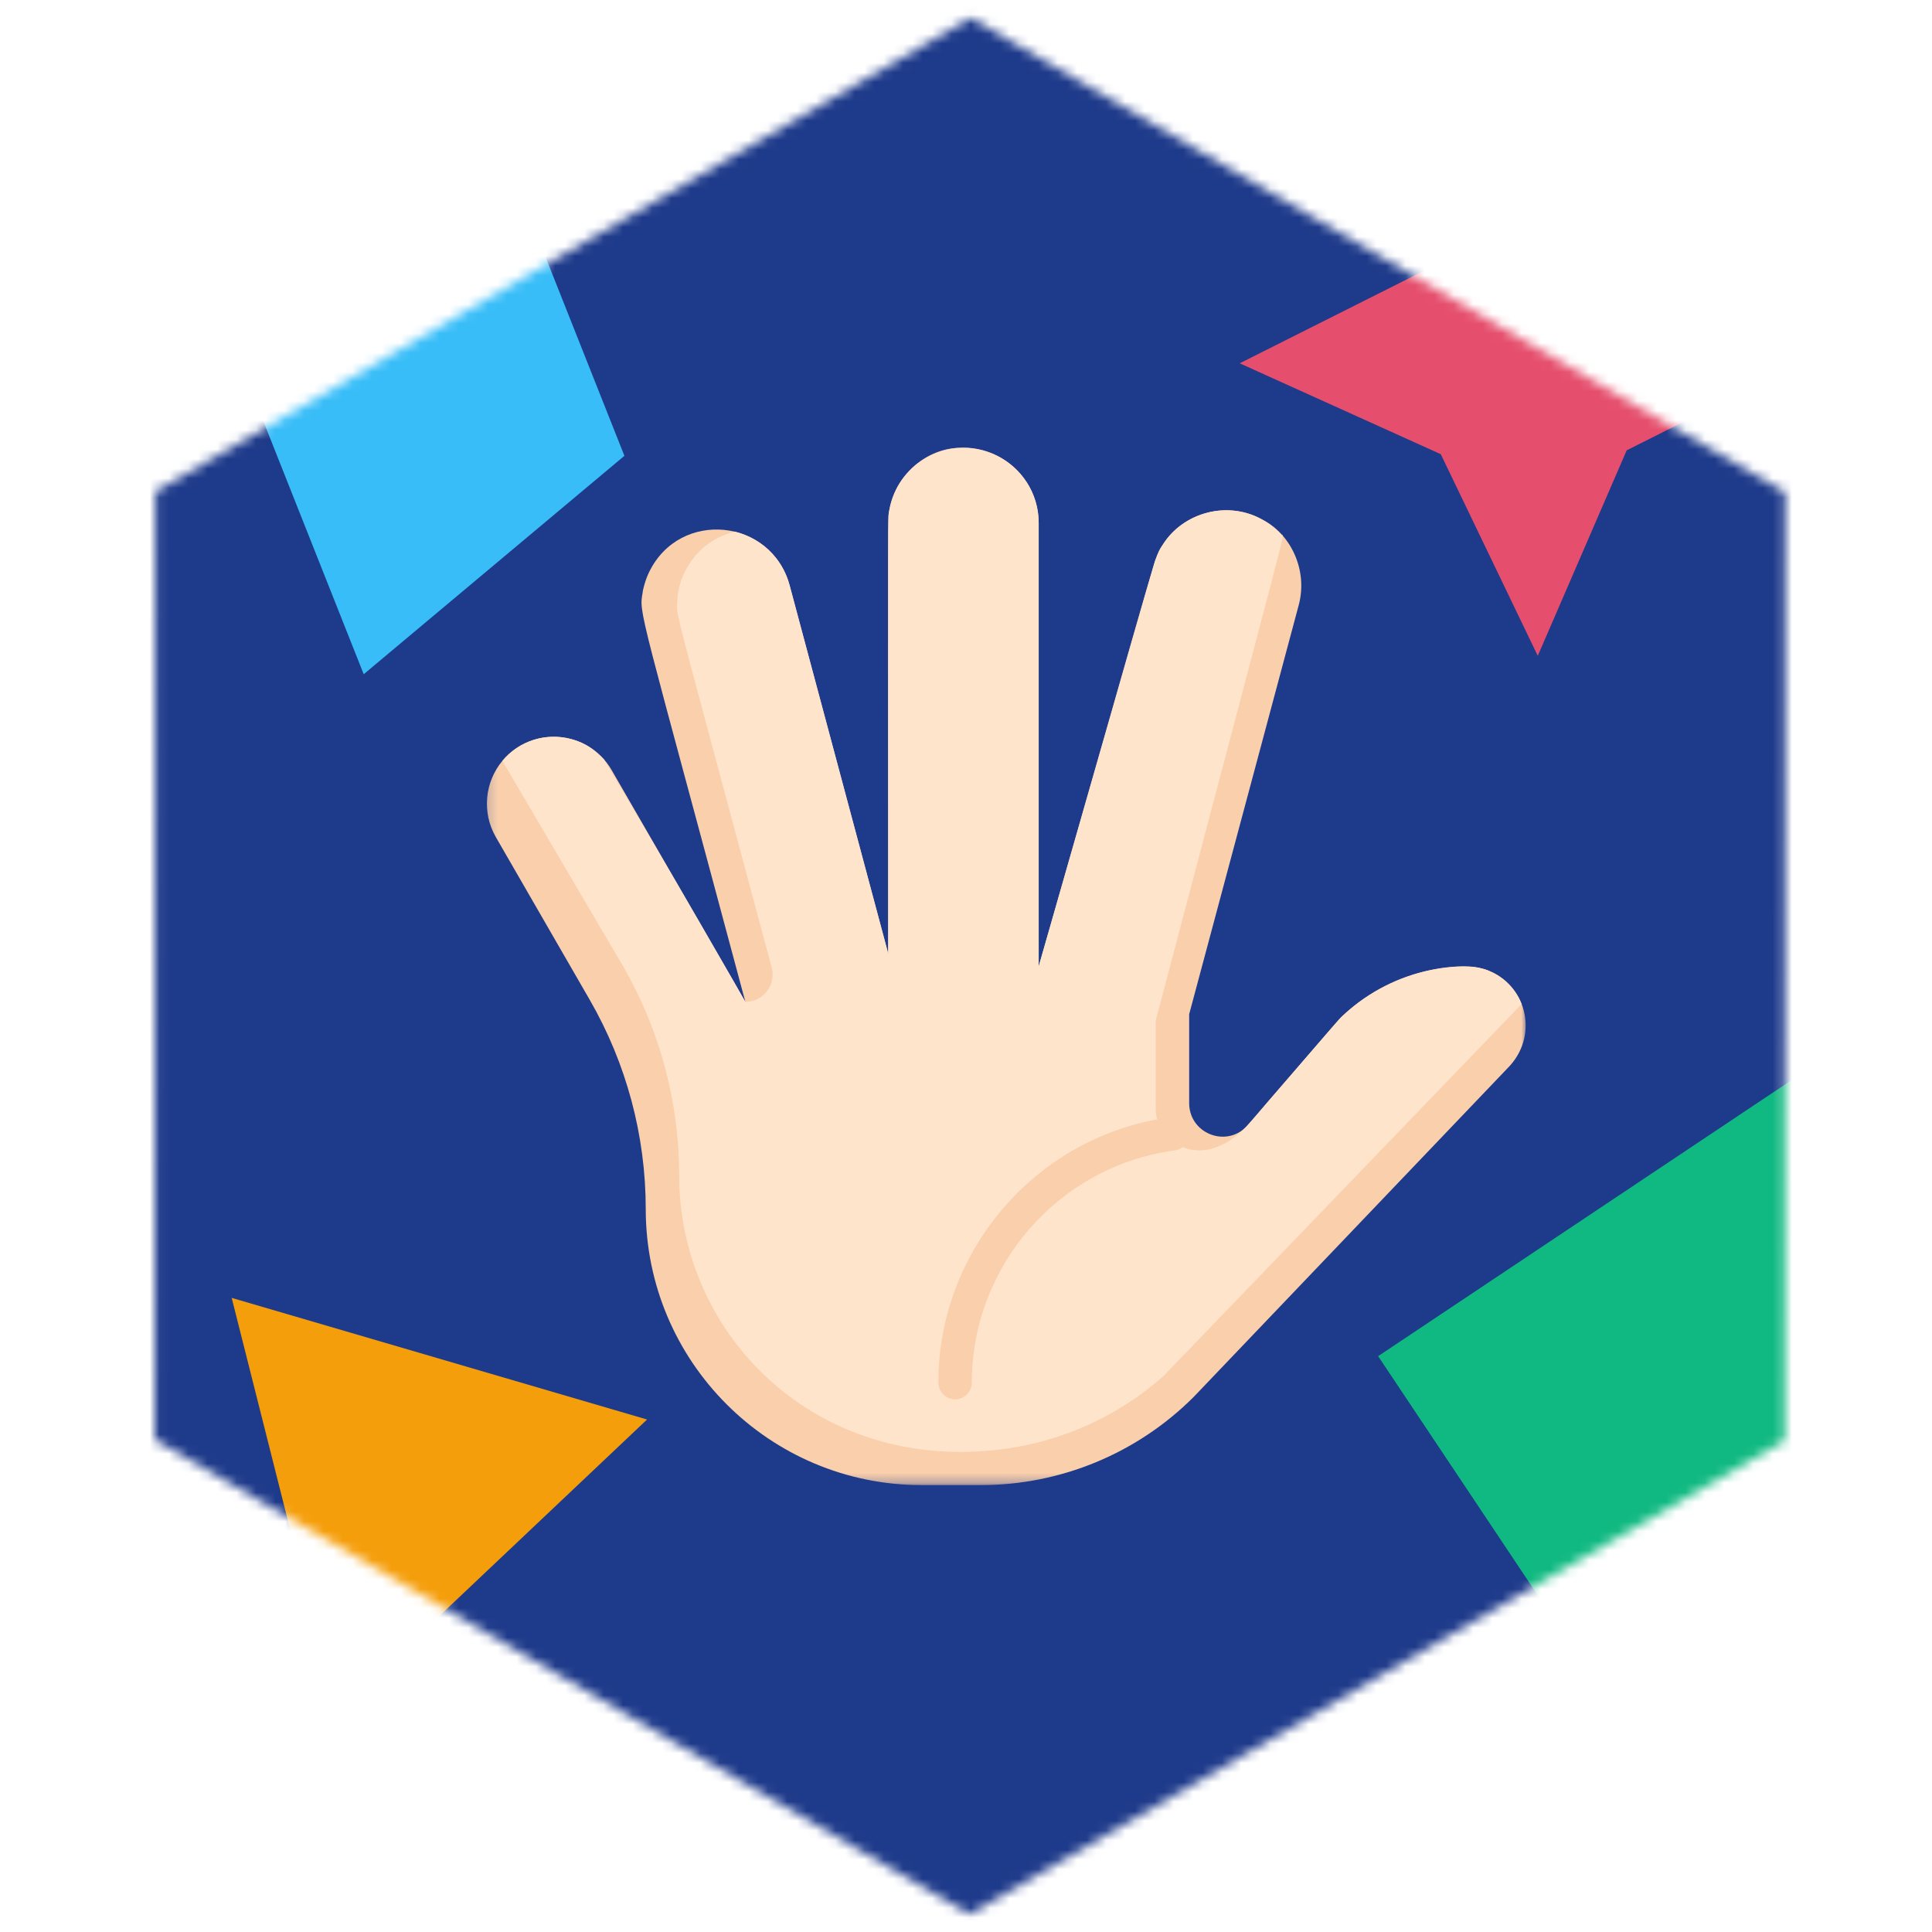 <svg width="200" height="200" viewBox="0 0 200 200" fill="none" xmlns="http://www.w3.org/2000/svg">
<g clip-path="url(#clip0_41_765)">
<mask id="mask0_41_765" style="mask-type:alpha" maskUnits="userSpaceOnUse" x="16" y="1" width="169" height="198">
<path d="M100.476 1.841L184.806 50.968L184.751 149.133L100.366 198.167L16.034 149.035L16.088 50.874L100.476 1.841Z" fill="#10B981"/>
</mask>
<g mask="url(#mask0_41_765)">
<circle cx="101.416" cy="98.797" r="100.031" fill="#1E3A8A"/>
<mask id="mask1_41_765" style="mask-type:luminance" maskUnits="userSpaceOnUse" x="50" y="46" width="109" height="108">
<path d="M50.175 46.309H158.064V153.726H50.175V46.309Z" fill="white"/>
</mask>
<g mask="url(#mask1_41_765)">
<path d="M156.061 110.581L123.574 144.605C117.73 150.452 109.805 153.737 101.541 153.737H95.408C79.636 153.737 66.847 140.941 66.847 125.159C66.847 117.553 64.846 110.084 61.046 103.497L51.332 86.659C49.845 84.083 50.196 80.926 52.017 78.752C55.075 75.091 60.9 75.534 63.325 79.732C77.463 104.236 61.091 75.86 77.159 103.71C66.089 62.369 66.137 63.582 66.527 61.34C66.527 61.116 66.81 59.996 67.201 59.215C70.389 52.66 79.891 53.688 81.74 60.585C82.317 62.74 91.389 96.624 91.945 98.702C91.945 51.493 91.912 53.879 92.008 53.154C92.549 49.108 96.076 46.362 99.335 46.362C103.847 46.142 107.524 49.731 107.524 54.146V100.044C120.546 54.592 119.466 57.778 120.428 56.31C122.454 53.098 127.037 51.751 130.689 53.8C133.588 55.254 135.419 58.991 134.444 62.637L123.103 104.99V114.197C123.103 117.285 126.83 118.83 129.011 116.647C139.482 104.518 138.547 105.571 139.047 105.102C144.467 100.077 151.835 99.338 154.271 100.557C158.123 102.213 159.291 107.35 156.061 110.581Z" fill="#F9CFAC"/>
</g>
<path d="M157.517 103.94L120.384 142.505C115.718 146.611 109.943 149.222 103.811 150.013C84.484 152.528 70.309 138.2 70.309 121.695C70.309 114.089 68.308 106.619 64.508 100.033C51.404 77.732 52.164 79.039 52.017 78.752C53.722 76.713 56.494 75.782 59.167 76.518C60.667 76.929 61.527 77.616 62.503 78.591C69.857 90.915 77.181 103.71 77.159 103.71C79.015 103.71 80.366 101.949 79.886 100.155C69.55 61.558 70.038 63.957 70.108 62.291C70.168 59.853 71.591 57.258 73.913 55.902C74.888 55.329 75.97 55.03 76.058 55.029C78.732 55.681 80.976 57.738 81.74 60.585C82.757 64.385 90.845 94.595 91.946 98.703C91.946 49.818 91.894 53.789 92.067 52.767C92.277 51.597 92.769 50.496 93.333 49.705C94.003 48.727 94.904 48.016 94.925 48.016C100.206 43.939 107.524 47.804 107.524 54.146V100.045C120.157 55.949 119.48 58.269 119.597 57.965C121.442 52.705 128.485 50.863 132.672 55.366C132.938 55.666 133.866 51.677 119.641 105.639V114.847C119.641 117.496 122.595 120.054 126.008 118.725C128.301 117.831 129.586 115.982 131.344 113.947C139.253 104.786 138.308 105.863 138.857 105.285C141.159 103.057 144.163 101.324 147.605 100.527C149.055 100.195 151.347 99.901 152.751 100.116C154.655 100.41 156.225 101.562 157.114 103.103C157.36 103.517 157.507 103.918 157.517 103.94Z" fill="#FFE4CC"/>
<path d="M98.869 144.86C97.913 144.86 97.138 144.085 97.138 143.129C97.138 129.294 107.458 117.485 121.143 115.661C122.093 115.536 122.96 116.201 123.088 117.149C123.213 118.097 122.547 118.968 121.6 119.094C109.628 120.69 100.601 131.023 100.601 143.129C100.601 144.085 99.825 144.86 98.869 144.86Z" fill="#F9CFAC"/>
<path d="M192.824 106.899L226.316 157.062L176.154 190.553L142.663 140.39L192.824 106.899Z" fill="#10B981"/>
<path d="M23.984 134.356L66.983 146.948L34.836 177.356L23.984 134.356Z" fill="#F59E0B"/>
<path d="M188.818 36.358L168.394 46.619L159.189 67.891L149.149 47.019L128.334 37.609L148.76 27.35L157.966 6.078L168.006 26.951L188.818 36.358Z" fill="#E54F6D"/>
<path d="M23.984 35.335L50.972 12.725L64.638 47.186L37.651 69.796L23.984 35.335Z" fill="#38BDF8"/>
</g>
</g>
<defs>
<clipPath id="clip0_41_765">
<rect width="200" height="200" fill="white"/>
</clipPath>
</defs>
</svg>
